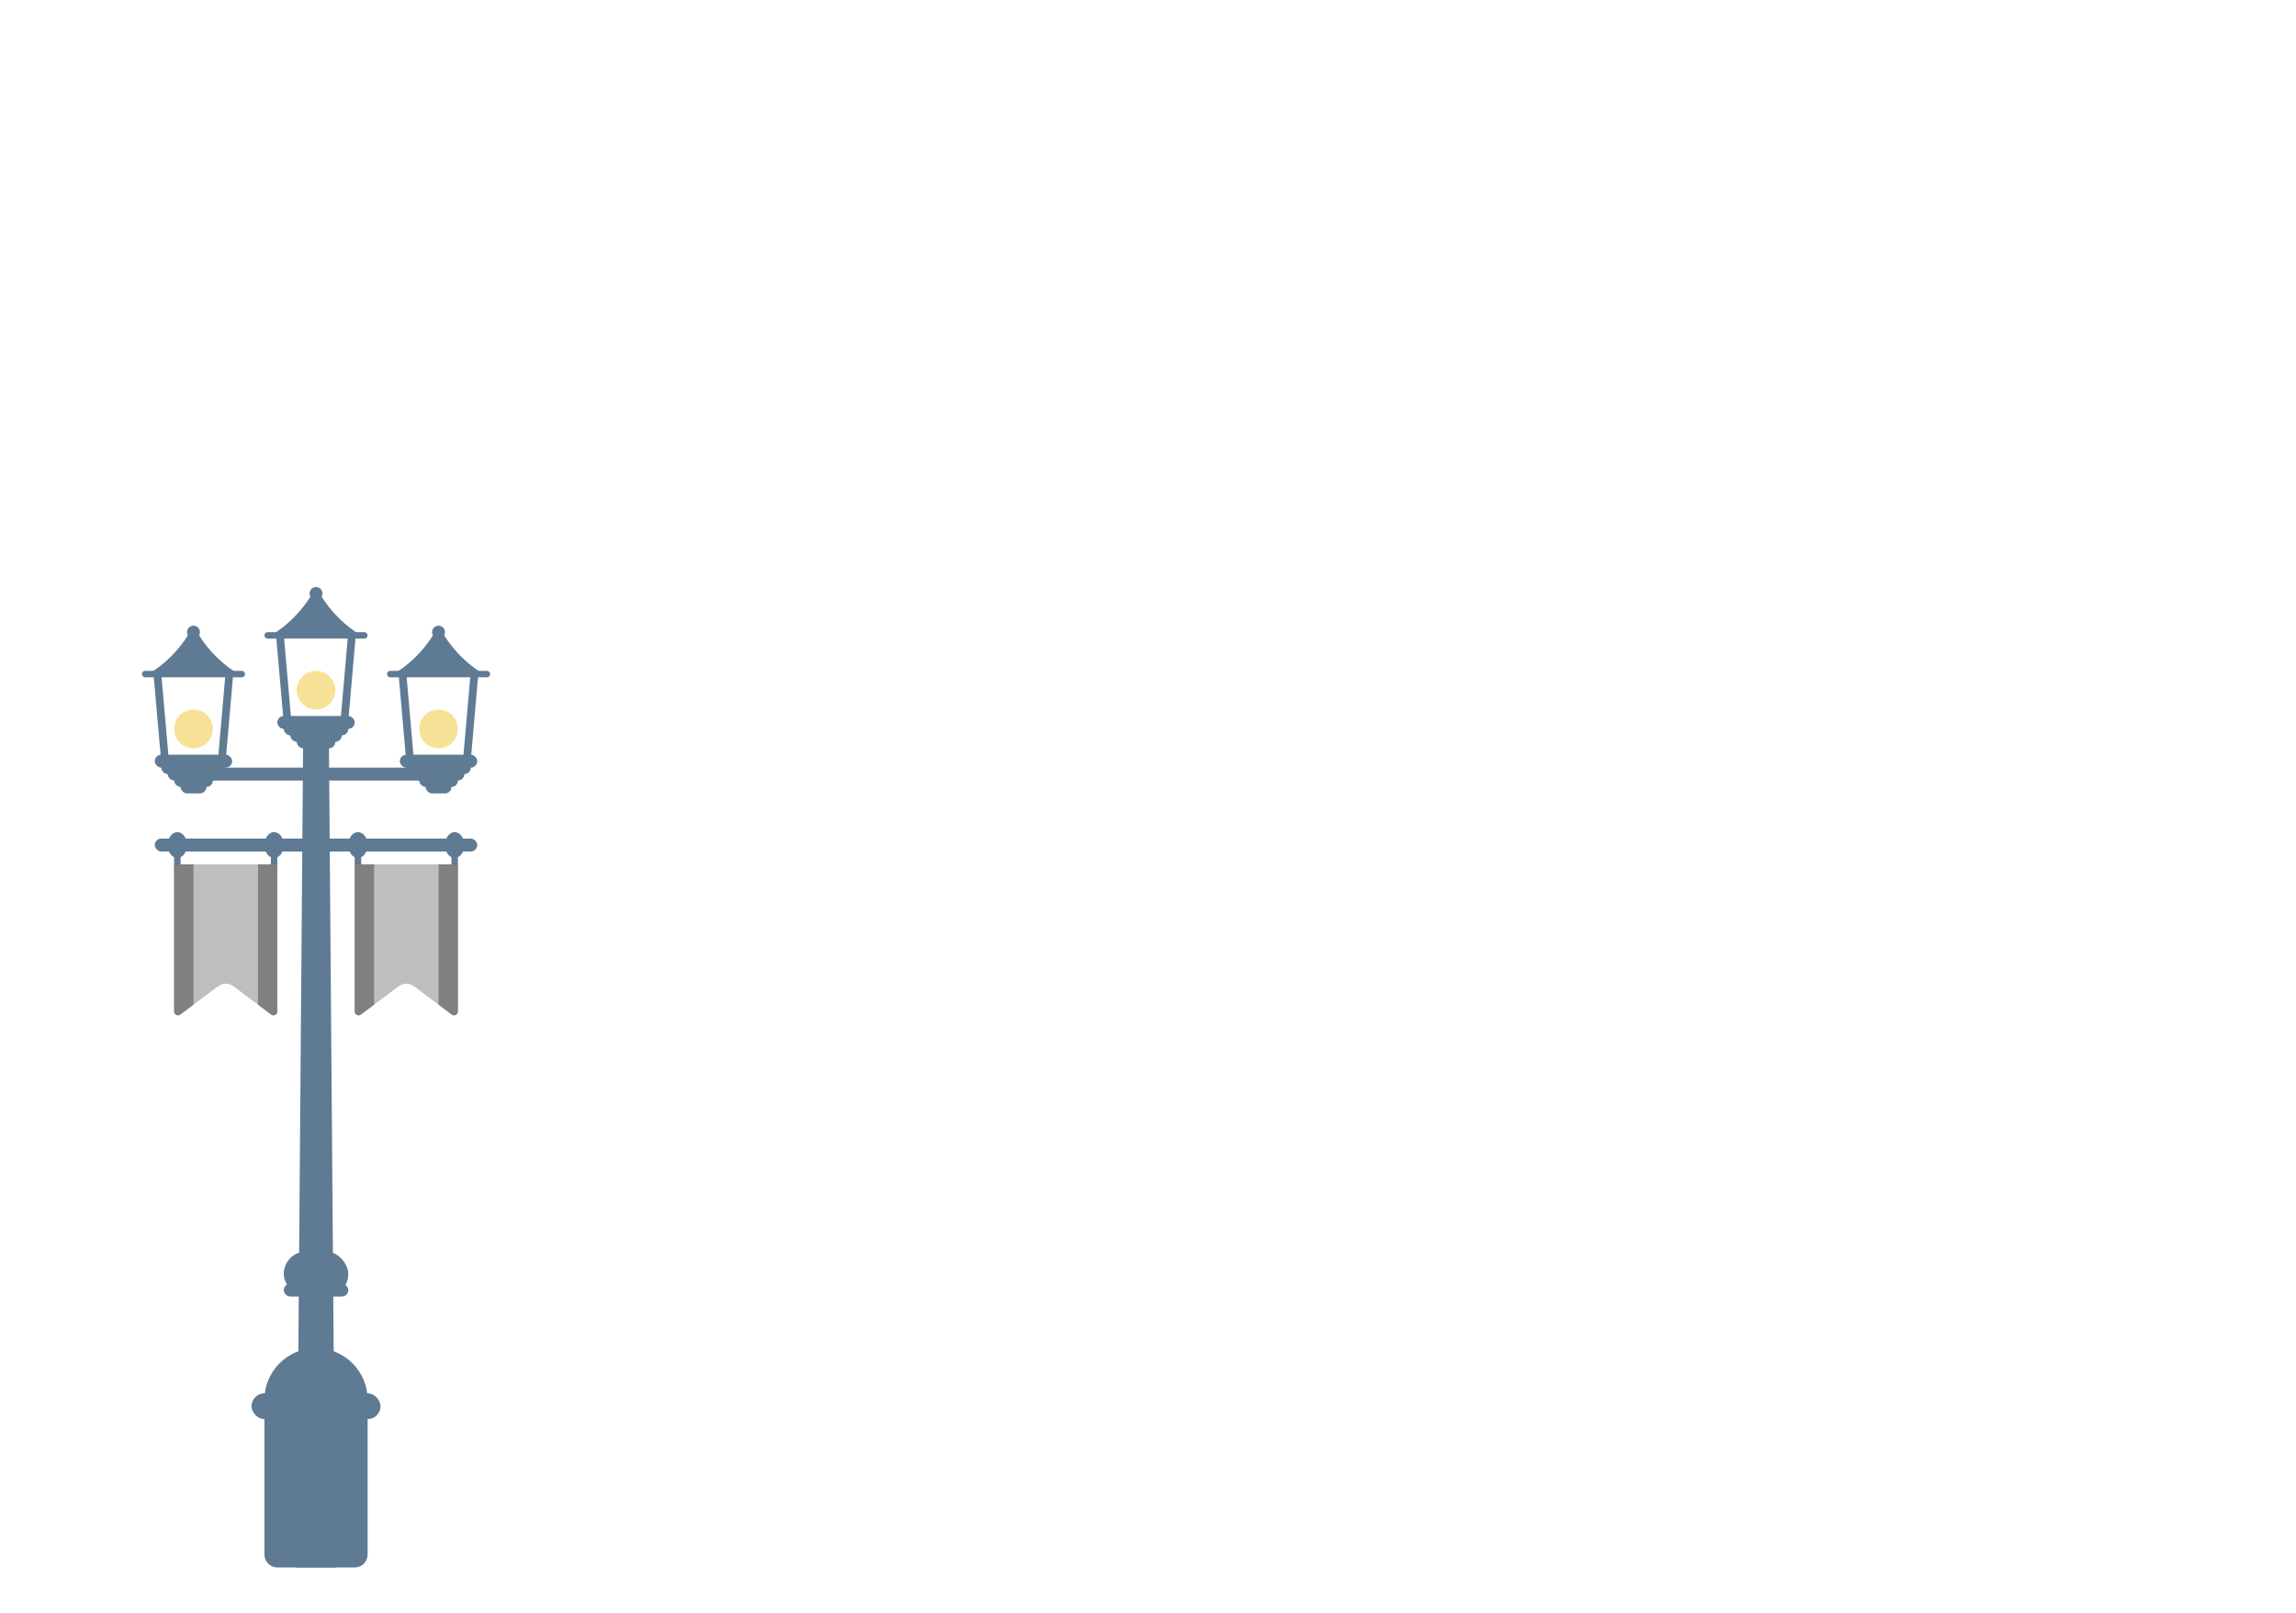 <svg width="356" height="250" viewBox="0 0 356 250" fill="none" xmlns="http://www.w3.org/2000/svg">
<path d="M47 115H51L52 243H46L47 115Z" fill="#5F7A93"/>
<path d="M41 217C41 212.582 44.582 209 49 209V209C53.418 209 57 212.582 57 217V241C57 242.105 56.105 243 55 243H43C41.895 243 41 242.105 41 241V217Z" fill="#5F7A93"/>
<rect x="44" y="194" width="10" height="7" rx="3.5" fill="#5F7A93"/>
<rect x="44" y="199" width="10" height="2" rx="1" fill="#5F7A93"/>
<rect x="39" y="216" width="20" height="4" rx="2" fill="#5F7A93"/>
<rect x="31" y="119" width="36" height="2" rx="1" fill="#5F7A93"/>
<g filter="url(#filter0_f_215_5607)">
<circle cx="68" cy="113" r="3" fill="#F7E197"/>
</g>
<rect x="62" y="117" width="12" height="2" rx="1" fill="#5F7A93"/>
<rect x="63" y="118" width="10" height="2" rx="1" fill="#5F7A93"/>
<rect x="64" y="119" width="8" height="2" rx="1" fill="#5F7A93"/>
<rect x="65" y="120" width="6" height="2" rx="1" fill="#5F7A93"/>
<rect x="66" y="121" width="4" height="2" rx="1" fill="#5F7A93"/>
<rect x="60" y="104" width="16" height="1" rx="0.5" fill="#5F7A93"/>
<rect x="63" y="118.161" width="14.11" height="1.2" transform="rotate(-95 63 118.161)" fill="#5F7A93"/>
<rect width="14.11" height="1.2" transform="matrix(-0.087 0.996 0.996 0.087 73 104)" fill="#5F7A93"/>
<circle cx="68" cy="98" r="1" fill="#5F7A93"/>
<path d="M67.672 97.59C67.815 97.333 68.185 97.333 68.328 97.59V97.59C69.756 100.161 71.768 102.359 74.203 104.009L74.928 104.5H61.072L61.797 104.009C64.231 102.359 66.244 100.161 67.672 97.59V97.59Z" fill="#5F7A93"/>
<g filter="url(#filter1_f_215_5607)">
<circle cx="30" cy="113" r="3" fill="#F7E197"/>
</g>
<rect x="24" y="117" width="12" height="2" rx="1" fill="#5F7A93"/>
<rect x="25" y="118" width="10" height="2" rx="1" fill="#5F7A93"/>
<rect x="26" y="119" width="8" height="2" rx="1" fill="#5F7A93"/>
<rect x="27" y="120" width="6" height="2" rx="1" fill="#5F7A93"/>
<rect x="28" y="121" width="4" height="2" rx="1" fill="#5F7A93"/>
<rect x="22" y="104" width="16" height="1" rx="0.5" fill="#5F7A93"/>
<rect x="25" y="118.161" width="14.11" height="1.2" transform="rotate(-95 25 118.161)" fill="#5F7A93"/>
<rect width="14.11" height="1.2" transform="matrix(-0.087 0.996 0.996 0.087 35 104)" fill="#5F7A93"/>
<circle cx="30" cy="98" r="1" fill="#5F7A93"/>
<path d="M29.672 97.59C29.815 97.333 30.185 97.333 30.328 97.59V97.59C31.756 100.161 33.768 102.359 36.203 104.009L36.928 104.5H23.072L23.797 104.009C26.232 102.359 28.244 100.161 29.672 97.59V97.59Z" fill="#5F7A93"/>
<g filter="url(#filter2_f_215_5607)">
<circle cx="49" cy="107" r="3" fill="#F7E197"/>
</g>
<rect x="43" y="111" width="12" height="2" rx="1" fill="#5F7A93"/>
<rect x="44" y="112" width="10" height="2" rx="1" fill="#5F7A93"/>
<rect x="45" y="113" width="8" height="2" rx="1" fill="#5F7A93"/>
<rect x="46" y="114" width="6" height="2" rx="1" fill="#5F7A93"/>
<rect x="47" y="115" width="4" height="2" rx="1" fill="#5F7A93"/>
<rect x="41" y="98" width="16" height="1" rx="0.5" fill="#5F7A93"/>
<rect x="44" y="112.161" width="14.11" height="1.2" transform="rotate(-95 44 112.161)" fill="#5F7A93"/>
<rect width="14.11" height="1.2" transform="matrix(-0.087 0.996 0.996 0.087 54 98)" fill="#5F7A93"/>
<circle cx="49" cy="92" r="1" fill="#5F7A93"/>
<path d="M48.672 91.59C48.815 91.333 49.185 91.333 49.328 91.59V91.59C50.756 94.161 52.768 96.359 55.203 98.009L55.928 98.5H42.072L42.797 98.009C45.231 96.359 47.244 94.161 48.672 91.59V91.59Z" fill="#5F7A93"/>
<rect x="27" y="132" width="1" height="3" fill="#5F7A93"/>
<rect x="55" y="132" width="1" height="3" fill="#5F7A93"/>
<rect x="42" y="132" width="1" height="3" fill="#5F7A93"/>
<rect x="70" y="132" width="1" height="3" fill="#5F7A93"/>
<rect x="24" y="130" width="50" height="2" rx="1" fill="#5F7A93"/>
<path d="M27 134H43V156.8C43 157.294 42.435 157.577 42.04 157.28L36.2 152.9C35.489 152.367 34.511 152.367 33.8 152.9L27.96 157.28C27.564 157.577 27 157.294 27 156.8V134Z" fill="#BEBEBE"/>
<path fill-rule="evenodd" clip-rule="evenodd" d="M30 134H27V156.8C27 157.294 27.564 157.577 27.96 157.28L30 155.75V134ZM43 156.8V134H40V155.75L42.04 157.28C42.435 157.577 43 157.294 43 156.8Z" fill="#808080"/>
<path d="M55 134H71V156.8C71 157.294 70.436 157.577 70.04 157.28L64.2 152.9C63.489 152.367 62.511 152.367 61.8 152.9L55.96 157.28C55.565 157.577 55 157.294 55 156.8V134Z" fill="#BEBEBE"/>
<path fill-rule="evenodd" clip-rule="evenodd" d="M58 134H55V156.8C55 157.294 55.565 157.577 55.96 157.28L58 155.75V134ZM71 156.8V134H68V155.75L70.04 157.28C70.436 157.577 71 157.294 71 156.8Z" fill="#808080"/>
<ellipse cx="70.5" cy="131" rx="1.5" ry="2" fill="#5F7A93"/>
<ellipse cx="27.5" cy="131" rx="1.5" ry="2" fill="#5F7A93"/>
<ellipse cx="42.5" cy="131" rx="1.5" ry="2" fill="#5F7A93"/>
<ellipse cx="55.5" cy="131" rx="1.5" ry="2" fill="#5F7A93"/>
<defs>
<filter id="filter0_f_215_5607" x="61" y="106" width="14" height="14" filterUnits="userSpaceOnUse" color-interpolation-filters="sRGB">
<feFlood flood-opacity="0" result="BackgroundImageFix"/>
<feBlend mode="normal" in="SourceGraphic" in2="BackgroundImageFix" result="shape"/>
<feGaussianBlur stdDeviation="2" result="effect1_foregroundBlur_215_5607"/>
</filter>
<filter id="filter1_f_215_5607" x="23" y="106" width="14" height="14" filterUnits="userSpaceOnUse" color-interpolation-filters="sRGB">
<feFlood flood-opacity="0" result="BackgroundImageFix"/>
<feBlend mode="normal" in="SourceGraphic" in2="BackgroundImageFix" result="shape"/>
<feGaussianBlur stdDeviation="2" result="effect1_foregroundBlur_215_5607"/>
</filter>
<filter id="filter2_f_215_5607" x="42" y="100" width="14" height="14" filterUnits="userSpaceOnUse" color-interpolation-filters="sRGB">
<feFlood flood-opacity="0" result="BackgroundImageFix"/>
<feBlend mode="normal" in="SourceGraphic" in2="BackgroundImageFix" result="shape"/>
<feGaussianBlur stdDeviation="2" result="effect1_foregroundBlur_215_5607"/>
</filter>
</defs>
</svg>
